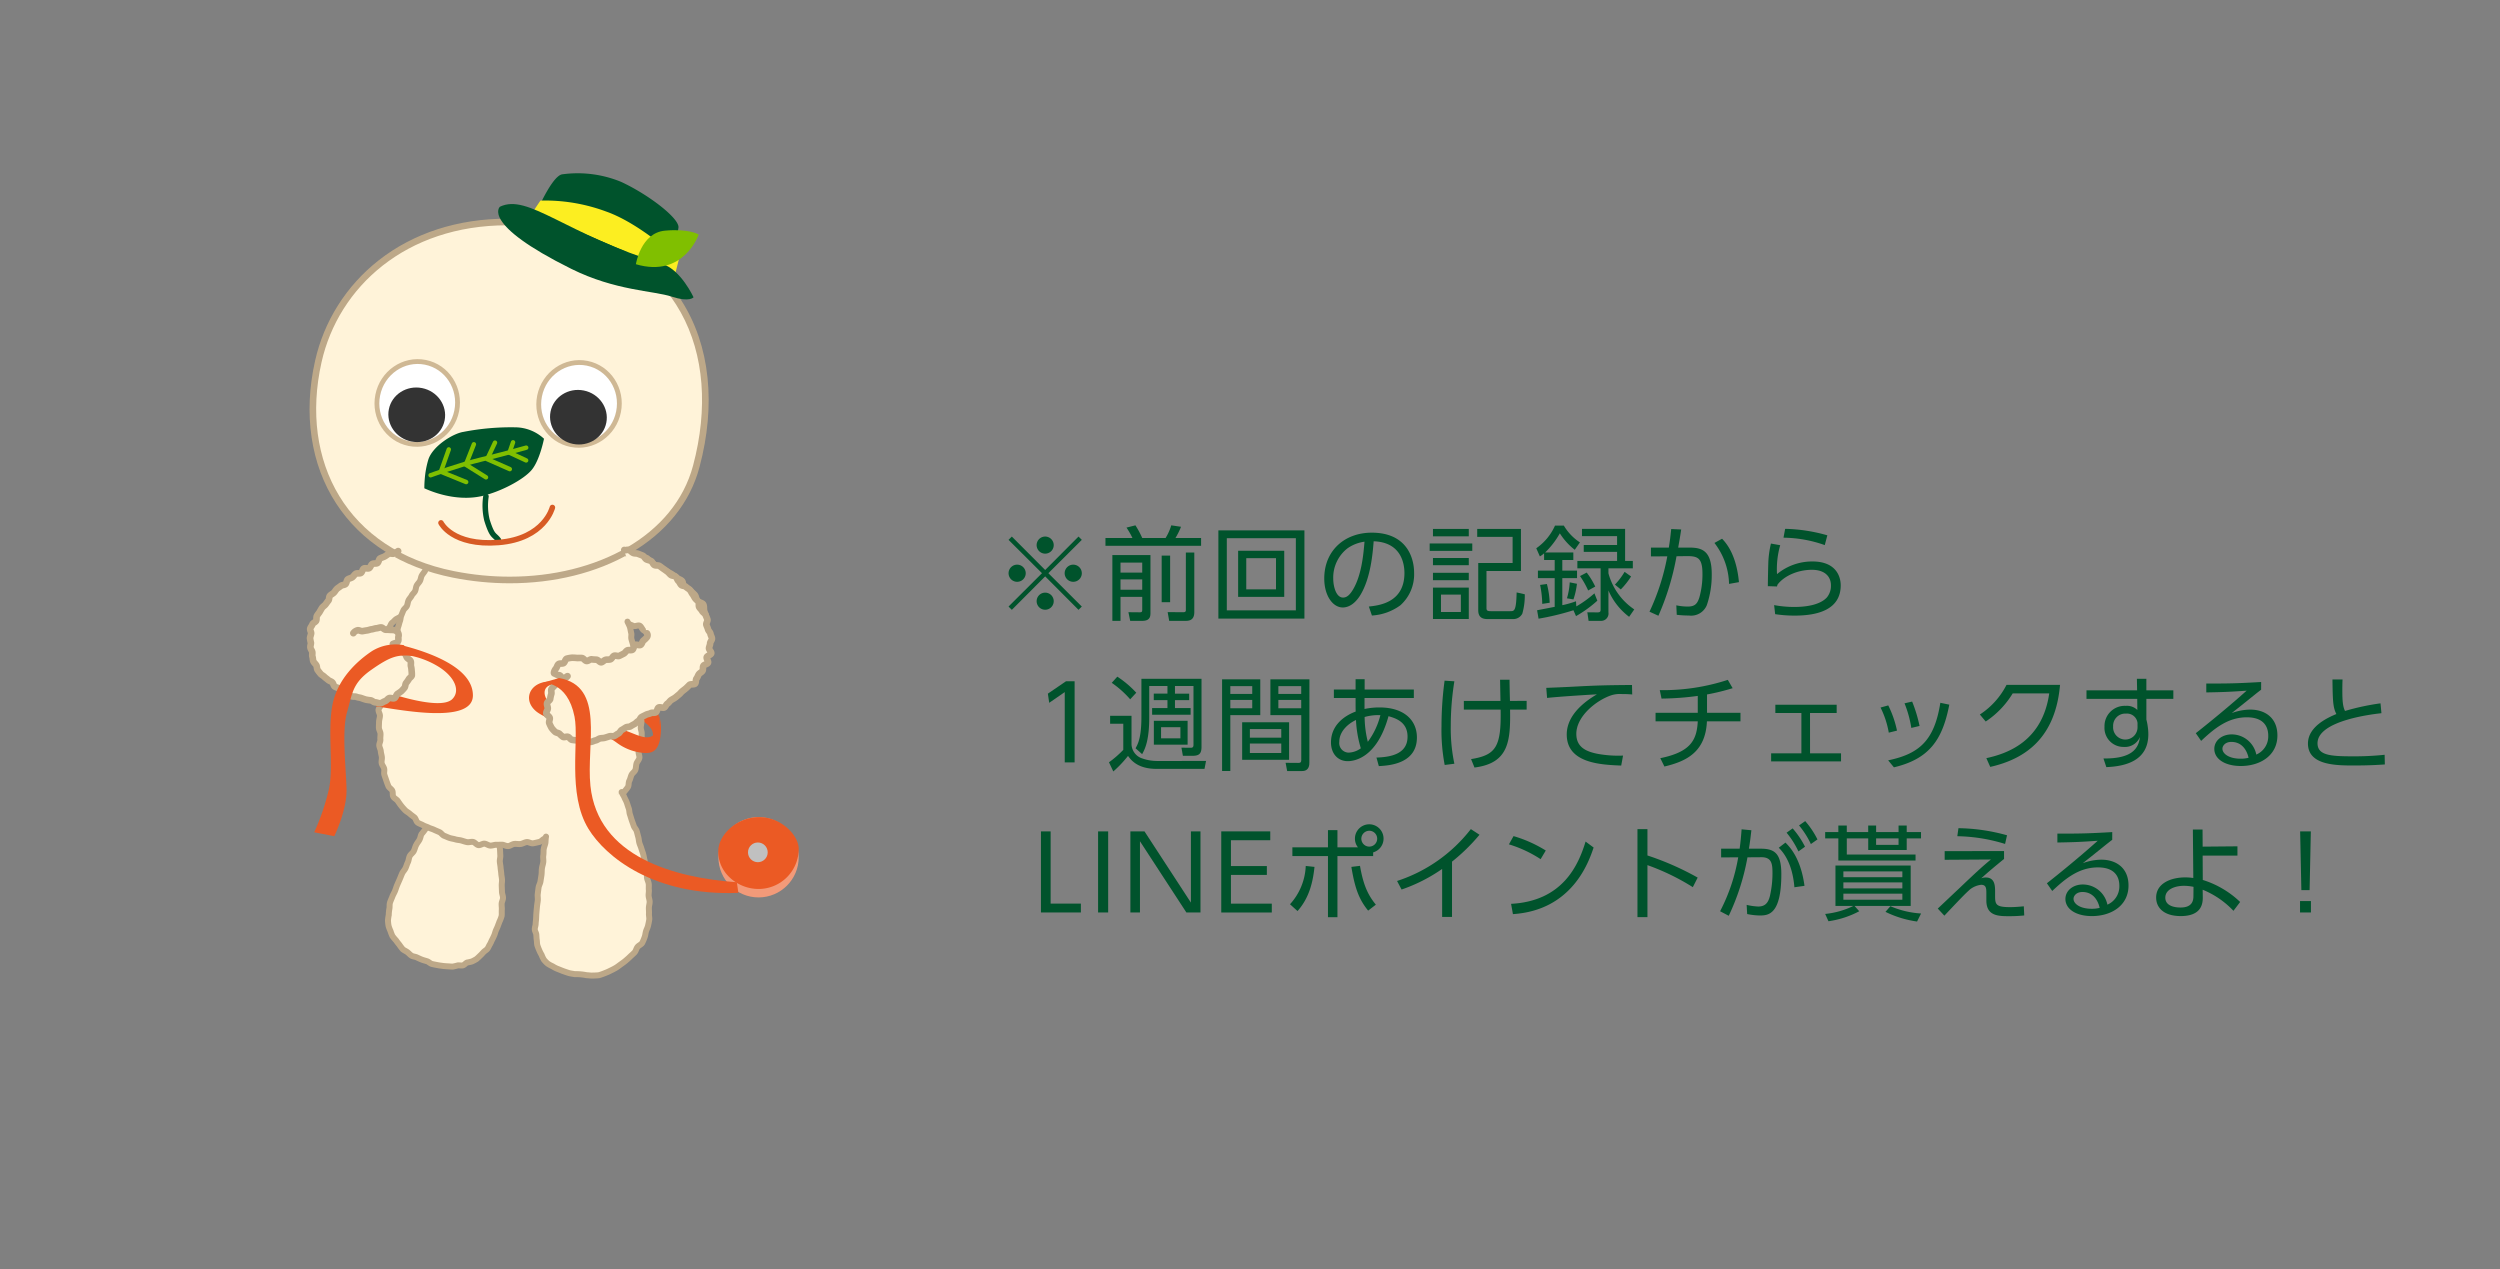 <svg xmlns="http://www.w3.org/2000/svg" width="583" height="296" viewBox="0 0 583 296">
  <rect x="0" y="0" width="583" height="296" fill="#808080" stroke="none"/>
  <g id="Group_1950" data-name="Group 1950" transform="translate(-82.827 -540.792)">
    <rect id="Rectangle_449" data-name="Rectangle 449" width="296" height="583" rx="10" transform="translate(665.827 540.792) rotate(90)" fill="none"/>
    <g id="Group_1949" data-name="Group 1949">
      <g id="Group_1948" data-name="Group 1948">
        <g id="Group_1584" data-name="Group 1584" transform="translate(-3478 -1.205)">
          <path id="Path_6934" data-name="Path 6934" d="M3796.786,684.212l-.768-.768,7.8-7.777-7.8-7.777.768-.768,7.777,7.8,7.776-7.8.768.768-7.8,7.777,7.8,7.777-.768.768-7.776-7.8Zm3.24-8.545a2,2,0,1,1-1.992-1.992A2,2,0,0,1,3800.026,675.667Zm6.529-6.528a1.993,1.993,0,1,1-1.992-2.017A2,2,0,0,1,3806.555,669.139Zm0,13.057a1.992,1.992,0,1,1-1.992-1.993A1.988,1.988,0,0,1,3806.555,682.2Zm6.552-6.529a2,2,0,1,1-2.016-1.992A2.008,2.008,0,0,1,3813.107,675.667Z" fill="#00532c"/>
          <path id="Path_6935" data-name="Path 6935" d="M3824.914,667.458a17.429,17.429,0,0,0-1.392-2.424l2.088-.528a21.127,21.127,0,0,1,1.584,2.952h5.449a12.076,12.076,0,0,0,1.32-2.952l2.28.336a17.671,17.671,0,0,1-1.3,2.616h5.977v1.824h-22.3v-1.824Zm4.2,3.985v13.465c0,.7-.024,1.872-1.872,1.872h-2.856l-.408-2.016,2.544.024c.5,0,.672-.048.672-.576v-3.024h-5.064v5.592h-1.9V671.443Zm-1.92,1.752h-5.064v2.328h5.064Zm0,3.912h-5.064v2.424h5.064Zm4.536,5.329V671.563h1.969v10.873Zm7.609-11.593v13.9c0,1.92-1.224,2.04-2.064,2.04h-3.792l-.36-2.04,3.624.024c.624,0,.624-.288.624-.576V670.843Z" fill="#00532c"/>
          <path id="Path_6936" data-name="Path 6936" d="M3865.02,665.682v20.57h-20.066v-20.57Zm-18.1,1.824v16.826h16.1V667.506Zm13.393,2.929v10.753h-10.753V670.435Zm-8.857,1.728v7.272h6.937v-7.272Z" fill="#00532c"/>
          <path id="Path_6937" data-name="Path 6937" d="M3880.043,683.444c2.472-.264,8.3-.96,8.3-7.825,0-1.9-.577-7.177-7.177-7.393-.216,2.785-.7,8.689-3.169,12.649-1.416,2.233-2.952,2.785-4.032,2.785-2.352,0-4.321-2.785-4.321-6.745,0-6.528,4.753-10.7,11.09-10.7,7.777,0,9.865,5.377,9.865,9.433a9.675,9.675,0,0,1-3.217,7.513,12.469,12.469,0,0,1-6.624,2.376Zm-4.969-13.585a8.65,8.65,0,0,0-3.336,7.1c0,1.632.6,4.393,2.3,4.393,1.008,0,1.729-.889,2.353-1.945,2.015-3.456,2.4-8.328,2.64-11.089A9.042,9.042,0,0,0,3875.074,669.859Z" fill="#00532c"/>
          <path id="Path_6938" data-name="Path 6938" d="M3904.163,668.73v1.729h-9.937V668.73Zm-.816-3.384v1.728h-8.353v-1.728Zm0,6.769v1.68h-8.353v-1.68Zm0,3.456V677.3h-8.353v-1.728Zm0,3.456v7.321h-8.353v-7.321Zm-1.849,1.633h-4.632v4.056h4.632Zm14.018-5.5h-8.041v8.545c0,.576.072.816.984.816h4.584c.889,0,1.368,0,1.464-4.369l1.9.433a15.544,15.544,0,0,1-.575,4.512,2.379,2.379,0,0,1-2.184,1.272H3908c-.937,0-2.448,0-2.448-2.064V673.291h8.016v-6.1h-8.257v-1.848h10.2Z" fill="#00532c"/>
          <path id="Path_6939" data-name="Path 6939" d="M3933.323,682.076a27.884,27.884,0,0,1-4.969,3.6l-.6-1.368a60.675,60.675,0,0,1-8.136,1.968l-.337-1.968c.145-.024,3.7-.72,4.1-.792v-6.7h-3.912v-1.752h3.912v-2.472h-2.472v-1.56a5.617,5.617,0,0,1-.984.72l-.84-1.9a12.7,12.7,0,0,0,4.368-5.281h2.064a11.9,11.9,0,0,0,3.745,3.912l-1.2,1.729a14.961,14.961,0,0,1-3.48-3.841,19.467,19.467,0,0,1-3.432,4.465h6.576v1.752h-2.568v2.472h3.433v1.752h-3.433v6.313a22.382,22.382,0,0,0,3.192-.912l.072,1.2a25.44,25.44,0,0,0,4.224-3.049Zm-12.842.744a23.825,23.825,0,0,0-.5-4.417l1.584-.216a20.063,20.063,0,0,1,.648,4.369Zm5.761-1.3a16.792,16.792,0,0,0,.648-3.721l1.68.336a17.552,17.552,0,0,1-.816,3.649Zm13.562-8.713h1.8v1.728h-5.689v1.152a14.786,14.786,0,0,0,6.024,8.425l-1.2,1.728a15.326,15.326,0,0,1-4.824-6.145v5.089a1.722,1.722,0,0,1-1.848,1.992h-2.784l-.288-1.992,2.352.024c.624,0,.744-.192.744-.672v-9.6h-5.424v-1.728h9.264V670.7h-7.777V669.09h7.777v-2.064h-8.184v-1.7H3939.8Zm-8.617,6.888a20.717,20.717,0,0,0-1.9-3.36l1.56-.816a18.148,18.148,0,0,1,1.992,3.264Zm6.24-1.368a15.981,15.981,0,0,0,2.257-2.976l1.511,1.08a18.413,18.413,0,0,1-2.4,3.024Z" fill="#00532c"/>
          <path id="Path_6940" data-name="Path 6940" d="M3945.49,684.644a52.736,52.736,0,0,0,4.152-12.913l-3.816.024v-2.064H3950c.24-1.513.36-2.449.552-4.321l2.328.1c-.288,1.9-.384,2.448-.7,4.225h2.591c2.857,0,5.233.624,5.233,6.192a21.663,21.663,0,0,1-1.152,7.249,3.959,3.959,0,0,1-4.176,2.4,23.21,23.21,0,0,1-2.833-.168l-.1-2.208a13.22,13.22,0,0,0,2.616.288c1.609,0,2.256-.528,2.761-2.137a19.714,19.714,0,0,0,.72-5.52c0-4.008-1.321-4.152-4.225-4.1l-1.824.024a60.586,60.586,0,0,1-4.224,13.873Zm18.553-6.481a16.2,16.2,0,0,0-3.408-9.553l1.776-.984c2.76,2.809,3.649,7.009,3.937,10.129Z" fill="#00532c"/>
          <path id="Path_6941" data-name="Path 6941" d="M3975.97,669.139a20.331,20.331,0,0,0-.744,6.744,12.845,12.845,0,0,1,8.256-2.952c5.569,0,6.6,3.576,6.6,5.568,0,5.761-5.544,7.057-10.681,7.057a29.45,29.45,0,0,1-4.608-.336l-.24-2.112a25.727,25.727,0,0,0,4.68.432c3.313,0,6.193-.648,7.633-2.233a4.246,4.246,0,0,0,.936-2.832c0-1.872-1.272-3.6-4.44-3.6-3.217,0-6.433,1.368-8.017,3.456-.072.24-.1.312-.12.432l-2.136-.072c0-.816.072-4.416.1-5.136a22.467,22.467,0,0,1,.624-4.8Zm10.393-.024a29.581,29.581,0,0,0-9.625-1.729l.384-2.064a38.486,38.486,0,0,1,9.841,1.512Z" fill="#00532c"/>
          <path id="Path_6942" data-name="Path 6942" d="M3809.41,700.874h2.016v18.914h-2.3V703.394l-3.624,2.5-.312-2.136Z" fill="#00532c"/>
          <path id="Path_6943" data-name="Path 6943" d="M3842.075,719.452l-.36,1.848h-11.161c-4.441,0-5.977-2.064-6.673-3.024a27.282,27.282,0,0,1-3.432,3.624l-1.008-2.136a24.326,24.326,0,0,0,3.336-2.9v-6.1h-3.072v-1.848h4.992v6.7a3.616,3.616,0,0,0,2.16,3.121,10.506,10.506,0,0,0,3.745.72Zm-17.689-14.377a22.827,22.827,0,0,0-4.3-3.841l1.3-1.44a23.331,23.331,0,0,1,4.417,3.744Zm16.633,11.113c0,1.656-.648,2.064-2.161,2.064h-2.183l-.337-1.9,2.137.024c.5,0,.671-.168.671-.7v-13.7h-4.32v1.777h3.313v1.512h-3.313v1.848h3.649v1.56H3829.5v-1.56h3.576v-1.848h-3.192v-1.512h3.192v-1.777h-4.248v7.345c0,5.472-1.032,7.417-1.656,8.545l-1.536-1.368c.672-1.177,1.368-2.785,1.368-7.369V700.3h14.017Zm-3.241-.528h-7.872v-5.569h7.872Zm-1.679-4.081h-4.513v2.592h4.513Z" fill="#00532c"/>
          <path id="Path_6944" data-name="Path 6944" d="M3854.722,700.418v8.353h-6.985V721.8h-1.92V700.418ZM3852.85,702h-5.113v1.824h5.113Zm0,3.217h-5.113v1.944h5.113Zm8.592,13.969H3850.5v-8.761h10.944Zm-1.824-7.177h-7.32v2.016h7.32Zm0,3.385h-7.32V717.6h7.32Zm6.553,4.416c0,.48,0,1.992-1.68,1.992h-3.5l-.359-1.92,2.952.024c.432,0,.7-.072.7-.672V708.771h-7.2v-8.353h9.1Zm-1.9-17.81h-5.329v1.824h5.329Zm0,3.217h-5.329v1.944h5.329Z" fill="#00532c"/>
          <path id="Path_6945" data-name="Path 6945" d="M3879.034,707.331a16.63,16.63,0,0,1,3.48-.36c5.833,0,8.737,3.048,8.737,7.008,0,6.193-6.625,6.553-8.881,6.673l-.552-1.992c3.5-.1,7.249-.912,7.249-4.873,0-3.5-2.88-4.32-4.441-4.776-2.736,9.961-8.208,10.489-9.5,10.489-2.377,0-3.913-1.824-3.913-4.369,0-3.84,2.856-6.12,5.761-7.2-.024-.72-.024-1.3-.024-3.168h-5.065v-1.969h5.065v-2.4h2.112v2.4h11.473v1.969h-11.5Zm-1.992,2.568c-1.608.744-3.889,2.5-3.889,5.088a2.231,2.231,0,0,0,2.137,2.521,5.043,5.043,0,0,0,2.88-1.008A27.093,27.093,0,0,1,3877.042,709.9Zm5.688-1.128a11.492,11.492,0,0,0-3.672.432,24.349,24.349,0,0,0,.744,5.784A17.294,17.294,0,0,0,3882.73,708.771Z" fill="#00532c"/>
          <path id="Path_6946" data-name="Path 6946" d="M3899.985,700.874a65.5,65.5,0,0,0-.839,10.417,40.068,40.068,0,0,0,.839,8.809l-2.256.288a43.333,43.333,0,0,1-.744-8.977,79.764,79.764,0,0,1,.72-10.681Zm2.209,6.6v-2.016h8.544c-.024-1.08-.071-3.7-.095-4.945h2.208c0,.792.072,4.225.1,4.945l3.888-.024v2.04h-3.864c.12,7.344-.288,12.505-8.3,13.513l-.792-1.968c5.809-.936,7.057-2.88,6.889-11.545Z" fill="#00532c"/>
          <path id="Path_6947" data-name="Path 6947" d="M3941.459,703.946c-.816-.071-1.512-.1-2.448-.1a6.649,6.649,0,0,0-2.425.289c-3.456,1.152-8.16,4.872-8.16,9,0,3.121,2.3,4.105,4.848,4.633a26.785,26.785,0,0,0,6.049.432l-.432,2.328c-4.729-.192-12.7-.528-12.7-7.249,0-4.56,4.2-7.7,7.033-9.361-.7.024-9,.529-11.617.841l-.192-2.353c1.44-.048,5.281-.216,6.505-.288,5.376-.288,7.584-.336,13.489-.384Z" fill="#00532c"/>
          <path id="Path_6948" data-name="Path 6948" d="M3958.906,708.219h7.8v1.992h-7.825c-.312,7.177-4.824,9.337-9.913,10.537l-.96-1.944c7.057-1.44,8.521-4.2,8.737-8.593h-9.841v-1.992h9.841v-3.937a65.878,65.878,0,0,1-8.449.625l-.408-1.969a48.637,48.637,0,0,0,15.866-2.4l1.128,1.944a53.067,53.067,0,0,1-5.977,1.464Z" fill="#00532c"/>
          <path id="Path_6949" data-name="Path 6949" d="M3982.93,717.676h7.225v1.872h-16.3v-1.872h7.057v-9.409h-6.072v-1.92h14.3v1.92h-6.216Z" fill="#00532c"/>
          <path id="Path_6950" data-name="Path 6950" d="M4001.29,712.851a21.014,21.014,0,0,0-1.921-5.856l1.8-.5a24.64,24.64,0,0,1,2.04,5.88Zm-.144,6.457c7.44-1.536,10.8-4.8,12.168-13.417l2.089.432c-1.584,8.208-4.656,12.649-12.913,14.617Zm5.4-7.561a26.035,26.035,0,0,0-1.584-5.736l1.776-.408a32.736,32.736,0,0,1,1.728,5.688Z" fill="#00532c"/>
          <path id="Path_6951" data-name="Path 6951" d="M4024.042,718.8c4.824-1.056,13.057-3.841,14.665-15.1h-8.521a20.8,20.8,0,0,1-6.289,6.553l-1.368-1.632a17.979,17.979,0,0,0,6.217-6.913h12.481c-1.056,12.169-7.849,17.234-16.274,19.13Z" fill="#00532c"/>
          <path id="Path_6952" data-name="Path 6952" d="M4067.651,702.986v1.993h-6.289V709.8a12.2,12.2,0,0,1,.312,1.584,11.645,11.645,0,0,1,.144,1.848c0,6.337-5.616,7.489-9.793,7.657l-.671-2.016c6.408.072,8.184-2.136,8.5-4.993a3.784,3.784,0,0,1-3.793,2.3,4.429,4.429,0,0,1-4.464-4.705,4.713,4.713,0,0,1,4.968-4.872,3.459,3.459,0,0,1,2.688.96l-.024-2.592h-11.833v-1.993H4059.2l-.048-2.688h2.208v2.688Zm-8.353,7.609a2.476,2.476,0,0,0-2.688-2.184,2.834,2.834,0,0,0-3,2.976,2.849,2.849,0,1,0,5.689.264Z" fill="#00532c"/>
          <path id="Path_6953" data-name="Path 6953" d="M4088.123,702.842c-.528.384-1.272.984-1.873,1.465-3.072,2.472-3.408,2.736-4.992,3.984a12.784,12.784,0,0,1,4.3-.816c3.529,0,6.361,1.944,6.361,6.024,0,4.7-4.033,7.129-8.521,7.129-3.816,0-6.193-1.7-6.193-3.984,0-1.993,1.824-3.385,4.057-3.385a5.864,5.864,0,0,1,5.736,4.705,4.624,4.624,0,0,0,2.784-4.417c0-1.272-.383-4.272-4.992-4.272-4.248,0-7.369,2.376-10.657,5.5l-1.248-1.8c1.848-1.44,7.345-5.856,11.857-9.913-4.08.288-5.5.336-9.409.408V701.4c5.089,0,7.057-.024,12.794-.36Zm-6.937,12.169c-1.464,0-2.088.937-2.088,1.585,0,1.176,1.536,2.328,4.224,2.328a7,7,0,0,0,1.872-.216C4084.666,716.428,4083.274,715.011,4081.186,715.011Z" fill="#00532c"/>
          <path id="Path_6954" data-name="Path 6954" d="M4116.179,708.315c-1.944.216-14.906,1.68-14.906,7.008,0,2.785,2.929,3.049,8.089,3.049a66.86,66.86,0,0,0,7.561-.36l.048,2.256c-1.56.1-3.672.24-7.129.24-4.152,0-10.8,0-10.8-5.112,0-4.1,4.944-6.169,6.624-6.889-.792-1.56-.84-2.952-.912-8.065h2.352c-.024.648-.048,1.32-.048,2.5,0,2.545.12,3.817.624,4.849a55.941,55.941,0,0,1,8.281-1.776Z" fill="#00532c"/>
          <path id="Path_6955" data-name="Path 6955" d="M3805.833,735.874v16.85h7.057v2.064h-9.313V735.874Z" fill="#00532c"/>
          <path id="Path_6956" data-name="Path 6956" d="M3819.25,735.874v18.914H3816.9V735.874Z" fill="#00532c"/>
          <path id="Path_6957" data-name="Path 6957" d="M3827.722,735.874l10.825,16.61v-16.61h2.232v18.914h-3.288l-10.825-16.61v16.61h-2.232V735.874Z" fill="#00532c"/>
          <path id="Path_6958" data-name="Path 6958" d="M3856.258,743.963v2.064h-8.377v6.7h9.529v2.064h-11.785V735.874h11.425v2.064h-9.169v6.025Z" fill="#00532c"/>
          <path id="Path_6959" data-name="Path 6959" d="M3861.657,752.868a14.134,14.134,0,0,0,3.672-8.929l2.04.216c-.336,3.168-1.08,7.08-3.96,10.3Zm15.841-13.274a3.229,3.229,0,0,1-.7-2.04,3.337,3.337,0,1,1,4.249,3.217v.864h-8.329v14.257h-2.208V741.635h-8.3v-2.041h8.3v-4.008h2.208v4.008Zm.481,4.321c.719,4.176,1.728,6.673,3.7,9.049l-1.8,1.392c-2.161-2.64-3.1-5.281-3.913-10.2Zm.312-6.337a1.848,1.848,0,1,0,1.848-1.848A1.865,1.865,0,0,0,3878.291,737.578Z" fill="#00532c"/>
          <path id="Path_6960" data-name="Path 6960" d="M3899.434,755.82h-2.3V744.635a38.237,38.237,0,0,1-9.457,4.8l-1.056-1.992a35.784,35.784,0,0,0,17.209-12.1l2.017,1.32a44.015,44.015,0,0,1-6.409,6.265Z" fill="#00532c"/>
          <path id="Path_6961" data-name="Path 6961" d="M3920.1,742.355a28.683,28.683,0,0,0-7.393-3.457l1.08-1.92a30.123,30.123,0,0,1,7.513,3.361Zm-6.889,10.417c12.145-.648,15.722-9.145,17.377-14.522l1.873,1.393c-1.152,3.408-4.993,14.617-18.818,15.529Z" fill="#00532c"/>
          <path id="Path_6962" data-name="Path 6962" d="M3955.595,748.883a53.278,53.278,0,0,0-10.585-5.136v12.121h-2.328V735.346h2.328v6.145a65.735,65.735,0,0,1,11.713,5.16Z" fill="#00532c"/>
          <path id="Path_6963" data-name="Path 6963" d="M3961.953,754.5a42.484,42.484,0,0,0,4.224-12.577l-3.984.024v-2.04h4.321c.215-1.609.311-2.593.456-4.513l2.28.216c-.216,1.848-.312,2.712-.576,4.3h2.736c3.216,0,4.824,1.056,4.824,5.928,0,9.433-3.024,9.649-5.016,9.649a15.412,15.412,0,0,1-2.952-.336l-.12-2.136a14.091,14.091,0,0,0,2.688.384c1.464,0,2.3-.672,2.736-2.448a23.665,23.665,0,0,0,.6-5.329c0-2.112-.144-3.744-2.616-3.72l-3.217.024a53.712,53.712,0,0,1-4.368,13.633Zm17.329-5.593c-.24-2.856-1.032-6.648-3.648-9.216l1.56-1.2c.985.984,3.577,3.625,4.441,10.081Zm-.407-13.729a20.48,20.48,0,0,1,2.88,4.273l-1.536,1.1a19.78,19.78,0,0,0-2.761-4.369Zm2.928-1.7a20.315,20.315,0,0,1,2.856,4.272l-1.536,1.08a19.878,19.878,0,0,0-2.761-4.344Z" fill="#00532c"/>
          <path id="Path_6964" data-name="Path 6964" d="M4007.531,742.667h-18v-5.161h-3.072v-1.464h3.072v-1.536h1.968v1.536h4.993v-1.536h1.848v1.536h5.232v-1.536h1.9v1.536h3.336v1.464h-3.336v2.713h-8.977v-2.713H3991.5v3.769h16.034ZM3994.4,754.5a21.574,21.574,0,0,1-7.176,2.328l-.768-1.7a19.622,19.622,0,0,0,6.6-1.872h-4.2v-9.409H4006.4v9.409h-13.1Zm10.057-9.289h-13.753v1.344h13.753Zm0,2.568h-13.753v1.392h13.753Zm0,2.617h-13.753v1.416h13.753Zm-.888-12.89h-5.232v1.512h5.232Zm-1.9,15.818a21.3,21.3,0,0,0,7.153,1.7l-.936,1.872a24.217,24.217,0,0,1-7.369-2.256Z" fill="#00532c"/>
          <path id="Path_6965" data-name="Path 6965" d="M4028.17,740.459v1.848c-1.7,1.368-3.672,3.024-5.328,4.512a2.992,2.992,0,0,1,1.056-.192c2.184,0,2.184,2.04,2.184,3.384v.984c0,1.993.288,2.545,3.528,2.545,1.176,0,2.4-.12,3.168-.192l.1,2.136c-.889.072-1.776.168-3.433.168-2.52,0-5.4,0-5.4-3.648v-1.585c0-1.176,0-2.088-1.224-2.088a5.212,5.212,0,0,0-2.616,1.1c-1.177,1.056-2.184,2.113-5.953,6.1l-1.536-1.656c.168-.144,3.936-3.721,4.608-4.345,5.065-4.824,6.049-5.664,7.777-7.1l-10.777.072v-2.016Zm.24-1.657a39.619,39.619,0,0,0-11.137-1.8l.264-1.872a43.854,43.854,0,0,1,11.329,1.656Z" fill="#00532c"/>
          <path id="Path_6966" data-name="Path 6966" d="M4053.4,737.842c-.529.384-1.273.984-1.873,1.465-3.072,2.472-3.408,2.736-4.993,3.984a12.8,12.8,0,0,1,4.3-.816c3.528,0,6.361,1.944,6.361,6.024,0,4.7-4.033,7.129-8.521,7.129-3.816,0-6.193-1.7-6.193-3.984,0-1.993,1.824-3.385,4.056-3.385a5.864,5.864,0,0,1,5.737,4.705,4.626,4.626,0,0,0,2.784-4.417c0-1.272-.384-4.272-4.992-4.272-4.248,0-7.369,2.376-10.657,5.5l-1.248-1.8c1.848-1.44,7.345-5.856,11.857-9.913-4.08.288-5.5.336-9.409.408V736.4c5.088,0,7.057-.024,12.794-.36Zm-6.937,12.169c-1.465,0-2.089.937-2.089,1.585,0,1.176,1.536,2.328,4.225,2.328a7,7,0,0,0,1.872-.216C4049.938,751.428,4048.546,750.011,4046.458,750.011Z" fill="#00532c"/>
          <path id="Path_6967" data-name="Path 6967" d="M4074.514,747.2a22.1,22.1,0,0,1,8.713,5.137l-1.56,2.064a20.407,20.407,0,0,0-7.177-4.921l.024,1.657c.024,1.416-.144,4.488-5.136,4.488-3.961,0-5.737-1.968-5.737-4.321,0-3.288,3.384-4.7,6.817-4.7a13.145,13.145,0,0,1,1.848.144l-.1-11.3h2.256l.024,3.985,8.113-.073v2.161h-8.113Zm-2.16,1.608a10.98,10.98,0,0,0-2.232-.24c-2.064,0-4.345.816-4.345,2.761,0,2.3,3.048,2.3,3.577,2.3,2.736,0,2.976-1.656,2.976-2.641Z" fill="#00532c"/>
          <path id="Path_6968" data-name="Path 6968" d="M4097.194,752.124h2.544v2.664h-2.544Zm2.52-16.25-.288,13.7h-1.92l-.288-13.7Z" fill="#00532c"/>
        </g>
        <g id="Group_1601" data-name="Group 1601" transform="translate(-3478 -1.205)">
          <g id="Group_1591" data-name="Group 1591">
            <path id="Path_6992" data-name="Path 6992" d="M3660.043,735.321a12.98,12.98,0,0,1-.908,1.17c-.239.432-.216.816-.511,1.382-.167.32-.489.67-.782,1.243-.211.412-.3.912-.528,1.365-.213.423-.719.719-.941,1.171-.212.43-.217.974-.433,1.422s-.337.912-.539,1.362-.6.8-.8,1.252-.368.908-.563,1.354-.4.9-.589,1.346-.328.934-.506,1.377c-.187.466-.464.887-.624,1.331-.172.48-.4.925-.541,1.368-.155.5-.049,1.039-.152,1.478a9.081,9.081,0,0,0-.142,1.43,9.18,9.18,0,0,0-.179,1.268,8.4,8.4,0,0,0,.137,1.275,7.986,7.986,0,0,0,.448,1.2,8.476,8.476,0,0,0,.464,1.193,10.675,10.675,0,0,0,.825.984,12.132,12.132,0,0,0,.772,1.011,12.6,12.6,0,0,0,.778,1.035c.312.28.74.433,1.091.692s.613.609.988.833c.359.214.837.215,1.23.4s.755.362,1.163.519c.391.15.8.247,1.218.381.4.128.727.521,1.148.632.406.107.835.176,1.264.262.412.081.842.137,1.276.194.4.051.787.075,1.161.093.4.02.792.073,1.166.058a11.363,11.363,0,0,0,1.14-.27c.393-.054.816.079,1.18-.011.384-.1.653-.522,1-.656a10.358,10.358,0,0,0,1.142-.261,10,10,0,0,0,1.03-.549,10.593,10.593,0,0,0,.858-.792c.291-.256.542-.554.806-.834s.653-.467.891-.77.363-.7.574-1.023.327-.7.512-1.041.339-.693.5-1.04.229-.742.373-1.1.334-.7.462-1.056c.135-.373.283-.727.4-1.082a7.111,7.111,0,0,0,.505-1.323c.067-.424,0-.91.039-1.416.035-.444-.053-.918-.037-1.414.013-.45.322-.917.317-1.4,0-.458-.225-.927-.24-1.41-.013-.462-.038-.933-.054-1.413-.017-.463.088-.939.063-1.414s-.144-.928-.174-1.4-.126-.938-.159-1.41-.146-.938-.177-1.406.15-.957.116-1.42-.035-.949-.076-1.409c-.044-.48-.1-.949-.145-1.408-.044-.483-.267-.935-.31-1.387-.047-.489-.1-.954-.152-1.4-.054-.5-.1-.97-.154-1.4-.06-.527-.1-1-.154-1.4-.081-.669-.15-1.15-.184-1.4" fill="#fff3d9"/>
            <path id="Path_6993" data-name="Path 6993" d="M3660.043,735.321a12.98,12.98,0,0,1-.908,1.17c-.239.432-.216.816-.511,1.382-.167.32-.489.67-.782,1.243-.211.412-.3.912-.528,1.365-.213.423-.719.719-.941,1.171-.212.43-.217.974-.433,1.422s-.337.912-.539,1.362-.6.8-.8,1.252-.368.908-.563,1.354-.4.9-.589,1.346-.328.934-.506,1.377c-.187.466-.464.887-.624,1.331-.172.48-.4.925-.541,1.368-.155.5-.049,1.039-.152,1.478a9.081,9.081,0,0,0-.142,1.43,9.18,9.18,0,0,0-.179,1.268,8.4,8.4,0,0,0,.137,1.275,7.986,7.986,0,0,0,.448,1.2,8.476,8.476,0,0,0,.464,1.193,10.675,10.675,0,0,0,.825.984,12.132,12.132,0,0,0,.772,1.011,12.6,12.6,0,0,0,.778,1.035c.312.28.74.433,1.091.692s.613.609.988.833c.359.214.837.215,1.23.4s.755.362,1.163.519c.391.15.8.247,1.218.381.4.128.727.521,1.148.632.406.107.835.176,1.264.262.412.081.842.137,1.276.194.4.051.787.075,1.161.093.4.02.792.073,1.166.058a11.363,11.363,0,0,0,1.14-.27c.393-.054.816.079,1.18-.011.384-.1.653-.522,1-.656a10.358,10.358,0,0,0,1.142-.261,10,10,0,0,0,1.03-.549,10.593,10.593,0,0,0,.858-.792c.291-.256.542-.554.806-.834s.653-.467.891-.77.363-.7.574-1.023.327-.7.512-1.041.339-.693.5-1.04.229-.742.373-1.1.334-.7.462-1.056c.135-.373.283-.727.4-1.082a7.111,7.111,0,0,0,.505-1.323c.067-.424,0-.91.039-1.416.035-.444-.053-.918-.037-1.414.013-.45.322-.917.317-1.4,0-.458-.225-.927-.24-1.41-.013-.462-.038-.933-.054-1.413-.017-.463.088-.939.063-1.414s-.144-.928-.174-1.4-.126-.938-.159-1.41-.146-.938-.177-1.406.15-.957.116-1.42-.035-.949-.076-1.409c-.044-.48-.1-.949-.145-1.408-.044-.483-.267-.935-.31-1.387-.047-.489-.1-.954-.152-1.4-.054-.5-.1-.97-.154-1.4-.06-.527-.1-1-.154-1.4-.081-.669-.15-1.15-.184-1.4" fill="none" stroke="#bda888" stroke-linecap="round" stroke-linejoin="round" stroke-width="1.393"/>
          </g>
          <path id="Path_6994" data-name="Path 6994" d="M3713.131,713.815c0-1.37-.228-2.055-2.284-3.654s-3.2-1.6-2.855-2.17,1.37-2.855,1.37-2.855,5.368.685,5.254,5.481S3713.131,713.815,3713.131,713.815Z" fill="#eb5a24" fill-rule="evenodd"/>
          <g id="Group_1592" data-name="Group 1592">
            <path id="Path_6995" data-name="Path 6995" d="M3657.791,666.964a4.42,4.42,0,0,0-1.286.666,10.016,10.016,0,0,0-1.043.952c-.252.241-.244.956-.736,1.311-.35.253-.8.41-1.193.689-.36.257-.951.225-1.338.5-.362.263-.463.905-.842,1.187-.36.268-1.03.149-1.4.44s-.679.615-1.042.907-.5.847-.867,1.131-.71.579-1.076.859-.932.3-1.3.579-.428.939-.785,1.228-.8.492-1.157.773-.773.507-1.13.79-.742.542-1.085.838-.551.762-.88,1.072-.721.581-1.039.9c-.337.333-.764.555-1.08.865-.343.336-.874.458-1.182.77-.344.349-.668.688-.951,1.009-.335.377-.335.952-.562,1.292-.3.455-.757.772-.86,1.214-.117.506.384.927.49,1.4s-.369,1.2-.082,1.625c.267.393,1.055.347,1.455.668a5.986,5.986,0,0,0,1.189.761c.425.2.693.9,1.187,1.036.463.132,1.095-.468,1.6-.39a9.207,9.207,0,0,0,1.419.181,8.283,8.283,0,0,0,1.448.05c.48-.078,1.044.166,1.538.025.469-.135.758-.775,1.228-.978a10.229,10.229,0,0,0,1.266-.7,11.56,11.56,0,0,0,1.3-.69c.384-.3,1.167-.175,1.537-.534.35-.339.758-.7,1.09-1.092.267-.315.314-.845.719-1.129.343-.24.617-.7,1.061-.9a9.786,9.786,0,0,1,1.271-.591c.414-.122.911-.1,1.379-.195.428-.088.921.062,1.387-.012.436-.069.822-.613,1.287-.675.436-.059.9-.071,1.36-.126.441-.052.959.5,1.421.455.445-.041.852-.731,1.314-.759.445-.027.918.184,1.378.168s.914.353,1.375.344.9-.4,1.356-.407.9.535,1.354.55.933-.727,1.391-.708.893.043,1.35.048.9.167,1.353.164.909-.053,1.366-.053.915.09,1.371.105.9.05,1.359.061.9.527,1.35.54.931-.564,1.386-.542.91.051,1.364.077.879.587,1.333.614.941-.526,1.393-.5.885.438,1.337.477.944-.334,1.4-.293.873.478,1.324.509.912.074,1.364.111.879.422,1.327.46.941-.31,1.388-.277.9.263,1.35.292.938-.341,1.385-.312.908.166,1.352.2c.464.035.939-.3,1.385-.273.464.027.915.067,1.358.091.466.025.917.174,1.357.2.469.031.916.085,1.352.107.474.024.921.142,1.352.159.48.019.942-.189,1.364-.172a13.243,13.243,0,0,1,1.29.376c.436.061.8.457,1.207.554.428.1.789.326,1.187.46.415.14.786.3,1.175.471s1.093-.256,1.464-.053.535.817.887,1.05.725.47,1.062.728.641.578.962.852.533.695.84.981c.324.3.644.583.946.871.321.307.972.246,1.269.53.326.31.356.9.654,1.176.339.31.715.543,1.025.778a4.05,4.05,0,0,0,1.173.5c.415.152.915.609,1.333.473.352-.115.3-.981.657-1.339.259-.26.9-.245,1.168-.654.211-.319.124-.857.345-1.277.24-.456.879-.675,1.09-1.086.237-.463-.012-1.127.182-1.541.222-.474.356-.915.513-1.337.186-.5.645-.85.76-1.286.138-.52.585-.966.622-1.411.045-.529-.31-1.043-.4-1.493-.1-.481.02-1.113-.238-1.541-.237-.392-1.026-.435-1.364-.83-.3-.347-.275-1.018-.629-1.4-.309-.335-.7-.64-1.054-1.017-.316-.333-1.045-.313-1.4-.688-.317-.337-.16-1.148-.506-1.525-.3-.325-.864-.43-1.238-.741-.34-.284-.726-.538-1.122-.815-.366-.255-.817-.4-1.225-.658-.383-.237-.829-.377-1.242-.613-.394-.225-.762-.5-1.185-.72-.4-.209-.75-.549-1.18-.749s-.633-.828-1.06-1.025-1.119.23-1.551.044-.876-.268-1.316-.433-.9-.222-1.337-.375-.778-.587-1.223-.732-.783-.605-1.228-.745-.942-.111-1.39-.24-1.024.214-1.472.092-.67-1.108-1.119-1.226-.93-.13-1.378-.256-1.065.347-1.511.229-.789-.722-1.239-.818-.94-.12-1.393-.2-1,.286-1.452.213c-.47-.075-.852-.643-1.3-.711-.475-.073-.991.337-1.442.3-.479-.042-.906-.6-1.352-.628-.485-.024-.964.249-1.4.224s-.936-.081-1.457-.125c-.46-.039-.939-.2-1.448-.231-.469-.029-.967.433-1.472.428-.472-.005-.951-.194-1.45-.182-.478.013-.964.071-1.462.086-.481.014-.975-.088-1.47-.085s-.973-.52-1.465-.518-.973.169-1.464.173-.976.044-1.465.053-.973.164-1.461.163-.978-.052-1.464-.051-.982.022-1.466.034-.963.4-1.445.435-.968.23-1.447.268c-.5.04-1.015-.295-1.492-.28-.5.015-.992.051-1.467.048-.506,0-.992-.3-1.461-.3-.512-.006-1,.423-1.455.44a11.2,11.2,0,0,1-1.5-.08c-.659-.05-1-.505-1.467-.474A6.277,6.277,0,0,0,3657.791,666.964Z" fill="#fff3d9"/>
            <path id="Path_6996" data-name="Path 6996" d="M3657.791,666.964a4.42,4.42,0,0,0-1.286.666,10.016,10.016,0,0,0-1.043.952c-.252.241-.244.956-.736,1.311-.35.253-.8.41-1.193.689-.36.257-.951.225-1.338.5-.362.263-.463.905-.842,1.187-.36.268-1.03.149-1.4.44s-.679.615-1.042.907-.5.847-.867,1.131-.71.579-1.076.859-.932.3-1.3.579-.428.939-.785,1.228-.8.492-1.157.773-.773.507-1.13.79-.742.542-1.085.838-.551.762-.88,1.072-.721.581-1.039.9c-.337.333-.764.555-1.08.865-.343.336-.874.458-1.182.77-.344.349-.668.688-.951,1.009-.335.377-.335.952-.562,1.292-.3.455-.757.772-.86,1.214-.117.506.384.927.49,1.4s-.369,1.2-.082,1.625c.267.393,1.055.347,1.455.668a5.986,5.986,0,0,0,1.189.761c.425.2.693.9,1.187,1.036.463.132,1.095-.468,1.6-.39a9.207,9.207,0,0,0,1.419.181,8.283,8.283,0,0,0,1.448.05c.48-.078,1.044.166,1.538.025.469-.135.758-.775,1.228-.978a10.229,10.229,0,0,0,1.266-.7,11.56,11.56,0,0,0,1.3-.69c.384-.3,1.167-.175,1.537-.534.35-.339.758-.7,1.09-1.092.267-.315.314-.845.719-1.129.343-.24.617-.7,1.061-.9a9.786,9.786,0,0,1,1.271-.591c.414-.122.911-.1,1.379-.195.428-.088.921.062,1.387-.012.436-.069.822-.613,1.287-.675.436-.059.9-.071,1.36-.126.441-.052.959.5,1.421.455.445-.041.852-.731,1.314-.759.445-.027.918.184,1.378.168s.914.353,1.375.344.9-.4,1.356-.407.9.535,1.354.55.933-.727,1.391-.708.893.043,1.35.048.9.167,1.353.164.909-.053,1.366-.053.915.09,1.371.105.9.05,1.359.061.9.527,1.35.54.931-.564,1.386-.542.91.051,1.364.077.879.587,1.333.614.941-.526,1.393-.5.885.438,1.337.477.944-.334,1.4-.293.873.478,1.324.509.912.074,1.364.111.879.422,1.327.46.941-.31,1.388-.277.9.263,1.35.292.938-.341,1.385-.312.908.166,1.352.2c.464.035.939-.3,1.385-.273.464.027.915.067,1.358.091.466.025.917.174,1.357.2.469.031.916.085,1.352.107.474.024.921.142,1.352.159.48.019.942-.189,1.364-.172a13.243,13.243,0,0,1,1.29.376c.436.061.8.457,1.207.554.428.1.789.326,1.187.46.415.14.786.3,1.175.471s1.093-.256,1.464-.053.535.817.887,1.05.725.47,1.062.728.641.578.962.852.533.695.84.981c.324.3.644.583.946.871.321.307.972.246,1.269.53.326.31.356.9.654,1.176.339.31.715.543,1.025.778a4.05,4.05,0,0,0,1.173.5c.415.152.915.609,1.333.473.352-.115.3-.981.657-1.339.259-.26.9-.245,1.168-.654.211-.319.124-.857.345-1.277.24-.456.879-.675,1.09-1.086.237-.463-.012-1.127.182-1.541.222-.474.356-.915.513-1.337.186-.5.645-.85.76-1.286.138-.52.585-.966.622-1.411.045-.529-.31-1.043-.4-1.493-.1-.481.02-1.113-.238-1.541-.237-.392-1.026-.435-1.364-.83-.3-.347-.275-1.018-.629-1.4-.309-.335-.7-.64-1.054-1.017-.316-.333-1.045-.313-1.4-.688-.317-.337-.16-1.148-.506-1.525-.3-.325-.864-.43-1.238-.741-.34-.284-.726-.538-1.122-.815-.366-.255-.817-.4-1.225-.658-.383-.237-.829-.377-1.242-.613-.394-.225-.762-.5-1.185-.72-.4-.209-.75-.549-1.18-.749s-.633-.828-1.06-1.025-1.119.23-1.551.044-.876-.268-1.316-.433-.9-.222-1.337-.375-.778-.587-1.223-.732-.783-.605-1.228-.745-.942-.111-1.39-.24-1.024.214-1.472.092-.67-1.108-1.119-1.226-.93-.13-1.378-.256-1.065.347-1.511.229-.789-.722-1.239-.818-.94-.12-1.393-.2-1,.286-1.452.213c-.47-.075-.852-.643-1.3-.711-.475-.073-.991.337-1.442.3-.479-.042-.906-.6-1.352-.628-.485-.024-.964.249-1.4.224s-.936-.081-1.457-.125c-.46-.039-.939-.2-1.448-.231-.469-.029-.967.433-1.472.428-.472-.005-.951-.194-1.45-.182-.478.013-.964.071-1.462.086-.481.014-.975-.088-1.47-.085s-.973-.52-1.465-.518-.973.169-1.464.173-.976.044-1.465.053-.973.164-1.461.163-.978-.052-1.464-.051-.982.022-1.466.034-.963.4-1.445.435-.968.23-1.447.268c-.5.04-1.015-.295-1.492-.28-.5.015-.992.051-1.467.048-.506,0-.992-.3-1.461-.3-.512-.006-1,.423-1.455.44a11.2,11.2,0,0,1-1.5-.08c-.659-.05-1-.505-1.467-.474A6.277,6.277,0,0,0,3657.791,666.964Z" fill="none" stroke="#bda888" stroke-linecap="round" stroke-linejoin="round" stroke-width="1.393"/>
          </g>
          <g id="Group_1593" data-name="Group 1593">
            <path id="Path_6997" data-name="Path 6997" d="M3707.159,686.966c.151.385.419.8.569,1.286.126.411.174.886.3,1.363.116.424-.072.955.05,1.427.111.427.261.863.373,1.329.1.436.529.817.63,1.286.094.44.314.878.4,1.348.082.443-.083.947-.017,1.415.063.448.127.909.184,1.379.056.451.007.924.066,1.393.056.45.3.884.364,1.351.058.452.252.9.3,1.368s-.284.954-.25,1.423.129.912.152,1.38.012.921.028,1.39.062.92.072,1.389-.325.921-.324,1.389.365.922.358,1.39-.148.92-.162,1.387.246.934.222,1.4.027.931,0,1.4-.111.921-.147,1.387c-.039.492-.52.932-.578,1.406s.265,1.028.177,1.5c-.091.483-.542.876-.671,1.335s-.093.992-.261,1.441-.7.749-.905,1.184-.271.936-.5,1.359-.087,1.08-.346,1.484-.611.777-.9,1.162-.644.738-.953,1.107-.741.644-1.066,1-.545.829-.891,1.164-.7.7-1.068,1.005-1.089.179-1.476.47-.769.562-1.17.833-.7.676-1.119.923-.834.479-1.261.706-.767.629-1.2.837-1.03.075-1.471.269-.679.893-1.128,1.069-.91.364-1.363.524-.944.266-1.4.414-.913.371-1.372.508-1.05-.119-1.51,0c-.476.127-.841.684-1.3.789-.486.11-.973.237-1.439.319-.491.086-1.054-.353-1.517-.287-.5.072-.943.382-1.4.444-.507.07-1.011-.062-1.464-.012-.522.057-.974.468-1.412.5-.557.04-1.06-.321-1.461-.321-.423,0-.88.028-1.369.019-.434-.008-.9.216-1.38.189-.44-.024-.868-.4-1.339-.449-.44-.046-.956.4-1.421.339-.443-.061-.815-.668-1.276-.747-.445-.075-.949.139-1.405.045s-.874-.253-1.319-.377-.918-.116-1.359-.256-.9-.18-1.339-.324-.849-.355-1.279-.514-.708-.688-1.131-.867-.832-.345-1.245-.546-.872-.289-1.278-.5-.875-.309-1.268-.545-.876-.352-1.251-.618-.431-.949-.793-1.234-.726-.532-1.069-.84-.775-.5-1.093-.832-.619-.663-.905-1.025-.533-.735-.795-1.117-.784-.583-1.028-.976-.051-1.006-.254-1.427c-.2-.4-.755-.663-.925-1.1-.164-.418-.33-.86-.476-1.3-.141-.428-.3-.862-.441-1.306s.065-.971-.052-1.422-.494-.829-.578-1.286.093-.943.044-1.4-.211-.9-.247-1.363-.311-.892-.352-1.351.3-.947.251-1.405.064-.925.029-1.383-.364-.9-.373-1.358.022-.926.038-1.385.181-.914.206-1.371-.349-.939-.331-1.394.618-.9.636-1.355-.293-.939-.268-1.389c.027-.467-.192-.952-.148-1.4.046-.469.361-.9.42-1.347.063-.468.493-.865.563-1.3.075-.47.083-.929.157-1.36.069-.4.177-.813.275-1.268.088-.4.044-.855.157-1.3.1-.407-.1-.917.026-1.351.118-.406.463-.76.584-1.191.115-.412.017-.9.146-1.327.124-.412.435-.776.581-1.2s.108-.894.275-1.3.716-.646.887-1.053.153-.881.313-1.291.217-.851.38-1.257.141-.889.308-1.293.326-.817.5-1.219.653-.676.83-1.074.189-.877.37-1.271.553-.711.737-1.1.608-.685.795-1.075.176-.892.368-1.276.565-.7.765-1.075c.211-.4.22-.889.427-1.262.218-.394.531-.717.745-1.08.231-.392.077-1.005.3-1.355.251-.389.668-.649.908-.98.279-.384.918-.42,1.179-.717.331-.377.394-.9.688-1.116a4.551,4.551,0,0,1,1.3-.478,11.9,11.9,0,0,1,1.342-.358c.425-.077.906.024,1.4-.036.442-.052.9-.153,1.39-.205.449-.047.874-.574,1.358-.613.455-.036.941.089,1.423.067.457-.02.933-.173,1.412-.172.461,0,.932.106,1.41.111s.933.394,1.408.389.92-.545,1.393-.561.945.212,1.417.2.943-.209,1.414-.2.927.536,1.4.553.958-.442,1.426-.423.922.622,1.389.634.958-.417,1.426-.4.923.448,1.386.468.968-.594,1.429-.577c.478.018.946.133,1.407.153.478.02.952-.065,1.409-.044.481.022.928.512,1.382.533" fill="#fff3d9"/>
            <path id="Path_6998" data-name="Path 6998" d="M3707.159,686.966c.151.385.419.8.569,1.286.126.411.174.886.3,1.363.116.424-.072.955.05,1.427.111.427.261.863.373,1.329.1.436.529.817.63,1.286.094.44.314.878.4,1.348.082.443-.083.947-.017,1.415.063.448.127.909.184,1.379.056.451.007.924.066,1.393.056.45.3.884.364,1.351.058.452.252.9.3,1.368s-.284.954-.25,1.423.129.912.152,1.38.012.921.028,1.39.062.92.072,1.389-.325.921-.324,1.389.365.922.358,1.39-.148.92-.162,1.387.246.934.222,1.4.027.931,0,1.4-.111.921-.147,1.387c-.039.492-.52.932-.578,1.406s.265,1.028.177,1.5c-.091.483-.542.876-.671,1.335s-.093.992-.261,1.441-.7.749-.905,1.184-.271.936-.5,1.359-.087,1.08-.346,1.484-.611.777-.9,1.162-.644.738-.953,1.107-.741.644-1.066,1-.545.829-.891,1.164-.7.7-1.068,1.005-1.089.179-1.476.47-.769.562-1.17.833-.7.676-1.119.923-.834.479-1.261.706-.767.629-1.2.837-1.03.075-1.471.269-.679.893-1.128,1.069-.91.364-1.363.524-.944.266-1.4.414-.913.371-1.372.508-1.05-.119-1.51,0c-.476.127-.841.684-1.3.789-.486.11-.973.237-1.439.319-.491.086-1.054-.353-1.517-.287-.5.072-.943.382-1.4.444-.507.07-1.011-.062-1.464-.012-.522.057-.974.468-1.412.5-.557.04-1.06-.321-1.461-.321-.423,0-.88.028-1.369.019-.434-.008-.9.216-1.38.189-.44-.024-.868-.4-1.339-.449-.44-.046-.956.4-1.421.339-.443-.061-.815-.668-1.276-.747-.445-.075-.949.139-1.405.045s-.874-.253-1.319-.377-.918-.116-1.359-.256-.9-.18-1.339-.324-.849-.355-1.279-.514-.708-.688-1.131-.867-.832-.345-1.245-.546-.872-.289-1.278-.5-.875-.309-1.268-.545-.876-.352-1.251-.618-.431-.949-.793-1.234-.726-.532-1.069-.84-.775-.5-1.093-.832-.619-.663-.905-1.025-.533-.735-.795-1.117-.784-.583-1.028-.976-.051-1.006-.254-1.427c-.2-.4-.755-.663-.925-1.1-.164-.418-.33-.86-.476-1.3-.141-.428-.3-.862-.441-1.306s.065-.971-.052-1.422-.494-.829-.578-1.286.093-.943.044-1.4-.211-.9-.247-1.363-.311-.892-.352-1.351.3-.947.251-1.405.064-.925.029-1.383-.364-.9-.373-1.358.022-.926.038-1.385.181-.914.206-1.371-.349-.939-.331-1.394.618-.9.636-1.355-.293-.939-.268-1.389c.027-.467-.192-.952-.148-1.4.046-.469.361-.9.42-1.347.063-.468.493-.865.563-1.3.075-.47.083-.929.157-1.36.069-.4.177-.813.275-1.268.088-.4.044-.855.157-1.3.1-.407-.1-.917.026-1.351.118-.406.463-.76.584-1.191.115-.412.017-.9.146-1.327.124-.412.435-.776.581-1.2s.108-.894.275-1.3.716-.646.887-1.053.153-.881.313-1.291.217-.851.38-1.257.141-.889.308-1.293.326-.817.5-1.219.653-.676.83-1.074.189-.877.37-1.271.553-.711.737-1.1.608-.685.795-1.075.176-.892.368-1.276.565-.7.765-1.075c.211-.4.22-.889.427-1.262.218-.394.531-.717.745-1.08.231-.392.077-1.005.3-1.355.251-.389.668-.649.908-.98.279-.384.918-.42,1.179-.717.331-.377.394-.9.688-1.116a4.551,4.551,0,0,1,1.3-.478,11.9,11.9,0,0,1,1.342-.358c.425-.077.906.024,1.4-.036.442-.052.9-.153,1.39-.205.449-.047.874-.574,1.358-.613.455-.036.941.089,1.423.067.457-.02.933-.173,1.412-.172.461,0,.932.106,1.41.111s.933.394,1.408.389.92-.545,1.393-.561.945.212,1.417.2.943-.209,1.414-.2.927.536,1.4.553.958-.442,1.426-.423.922.622,1.389.634.958-.417,1.426-.4.923.448,1.386.468.968-.594,1.429-.577c.478.018.946.133,1.407.153.478.02.952-.065,1.409-.044.481.022.928.512,1.382.533" fill="none" stroke="#bda888" stroke-linecap="round" stroke-linejoin="round" stroke-width="1.393"/>
          </g>
          <path id="Path_6999" data-name="Path 6999" d="M3682.773,652.647" fill="#fff3d9" stroke="#000" stroke-linecap="round" stroke-linejoin="round" stroke-width="1.542"/>
          <g id="Group_1594" data-name="Group 1594">
            <path id="Path_7000" data-name="Path 7000" d="M3705.794,726.708c.263.609.531.938.648,1.244.163.426.37.677.578,1.277.112.324.227.748.438,1.325.151.411.106.924.272,1.384.152.419.264.872.422,1.329.147.425.311.86.459,1.315.14.431.559.789.693,1.244.13.438.233.9.362,1.352s.134.923.261,1.378.346.864.471,1.317.309.88.426,1.334.193.915.3,1.371-.128.98-.03,1.436.525.844.613,1.3-.065.961.007,1.42.33.9.391,1.358-.016.945.031,1.406-.079.943-.049,1.4.231.924.237,1.386-.162.932-.177,1.392.051.937.02,1.395.123.96.059,1.414-.175.93-.273,1.376c-.1.462-.346.882-.479,1.318-.138.454-.152.949-.325,1.372a11.2,11.2,0,0,1-.548,1.307c-.232.408-.795.59-1.088.948-.31.378-.386.937-.692,1.279-.327.365-.71.663-1.033.986-.347.346-.713.654-1.057.952-.373.322-.768.59-1.139.857-.4.287-.77.589-1.163.822-.422.25-.851.461-1.261.657a11.763,11.763,0,0,1-1.306.575,12.409,12.409,0,0,1-1.356.481,12.71,12.71,0,0,1-1.433.078c-.482.044-.962-.069-1.425-.07a12.242,12.242,0,0,0-2.813-.254c-.474-.107-.961-.14-1.4-.279-.467-.149-.921-.3-1.347-.46-.468-.172-.9-.372-1.317-.518a7.651,7.651,0,0,1-1.107-.587,6.844,6.844,0,0,1-1.1-.605,6.366,6.366,0,0,1-.887-.9,6.936,6.936,0,0,1-.541-1.131,8.088,8.088,0,0,1-.556-1.1,11.074,11.074,0,0,1-.445-1.168c-.1-.385-.075-.81-.14-1.234-.06-.4-.065-.808-.1-1.238-.033-.4-.343-.8-.355-1.233-.011-.4.187-.822.2-1.249.008-.405.083-.818.107-1.247.023-.405.029-.821.064-1.248.04-.484.086-.982.132-1.491.045-.491.142-.985.194-1.491s-.068-1.012-.007-1.513.125-.995.193-1.492.377-.961.448-1.453.159-1,.23-1.485c.072-.507.039-1.021.1-1.509.064-.511.253-.993.315-1.473.067-.518-.077-1.043,0-1.512.1-.652.037-1.141.1-1.505.109-.647.3-.955.393-1.45.066-.351.026-.808.15-1.5" fill="#fff3d9"/>
            <path id="Path_7001" data-name="Path 7001" d="M3705.794,726.708c.263.609.531.938.648,1.244.163.426.37.677.578,1.277.112.324.227.748.438,1.325.151.411.106.924.272,1.384.152.419.264.872.422,1.329.147.425.311.86.459,1.315.14.431.559.789.693,1.244.13.438.233.9.362,1.352s.134.923.261,1.378.346.864.471,1.317.309.88.426,1.334.193.915.3,1.371-.128.98-.03,1.436.525.844.613,1.3-.065.961.007,1.42.33.9.391,1.358-.016.945.031,1.406-.079.943-.049,1.4.231.924.237,1.386-.162.932-.177,1.392.051.937.02,1.395.123.96.059,1.414-.175.93-.273,1.376c-.1.462-.346.882-.479,1.318-.138.454-.152.949-.325,1.372a11.2,11.2,0,0,1-.548,1.307c-.232.408-.795.59-1.088.948-.31.378-.386.937-.692,1.279-.327.365-.71.663-1.033.986-.347.346-.713.654-1.057.952-.373.322-.768.59-1.139.857-.4.287-.77.589-1.163.822-.422.25-.851.461-1.261.657a11.763,11.763,0,0,1-1.306.575,12.409,12.409,0,0,1-1.356.481,12.71,12.71,0,0,1-1.433.078c-.482.044-.962-.069-1.425-.07a12.242,12.242,0,0,0-2.813-.254c-.474-.107-.961-.14-1.4-.279-.467-.149-.921-.3-1.347-.46-.468-.172-.9-.372-1.317-.518a7.651,7.651,0,0,1-1.107-.587,6.844,6.844,0,0,1-1.1-.605,6.366,6.366,0,0,1-.887-.9,6.936,6.936,0,0,1-.541-1.131,8.088,8.088,0,0,1-.556-1.1,11.074,11.074,0,0,1-.445-1.168c-.1-.385-.075-.81-.14-1.234-.06-.4-.065-.808-.1-1.238-.033-.4-.343-.8-.355-1.233-.011-.4.187-.822.2-1.249.008-.405.083-.818.107-1.247.023-.405.029-.821.064-1.248.04-.484.086-.982.132-1.491.045-.491.142-.985.194-1.491s-.068-1.012-.007-1.513.125-.995.193-1.492.377-.961.448-1.453.159-1,.23-1.485c.072-.507.039-1.021.1-1.509.064-.511.253-.993.315-1.473.067-.518-.077-1.043,0-1.512.1-.652.037-1.141.1-1.505.109-.647.3-.955.393-1.45.066-.351.026-.808.15-1.5" fill="none" stroke="#bda888" stroke-linecap="round" stroke-linejoin="round" stroke-width="1.393"/>
          </g>
          <g id="Path_7002" data-name="Path 7002" fill="#fff3d9" stroke-linecap="round" stroke-linejoin="round">
            <path d="M 3679.704 677.248 C 3675.324 677.248 3670.902 676.809 3666.56 675.942 C 3654.785 673.592 3645.558 667.734 3639.878 659.003 C 3636.966 654.527 3635.072 649.429 3634.249 643.852 C 3633.427 638.277 3633.698 632.377 3635.054 626.317 C 3636.062 621.814 3637.817 617.555 3640.27 613.656 C 3642.76 609.698 3645.906 606.215 3649.622 603.303 C 3657.582 597.063 3667.763 593.765 3679.063 593.765 C 3682.484 593.765 3686.038 594.069 3689.625 594.67 C 3696.343 595.794 3702.295 597.935 3707.317 601.035 C 3712.13 604.004 3716.07 607.838 3719.03 612.428 C 3722.325 617.54 3724.35 623.48 3725.048 630.085 C 3725.736 636.596 3725.115 643.549 3723.2 650.752 C 3721.058 658.812 3715.603 665.587 3707.423 670.345 C 3703.578 672.581 3699.229 674.311 3694.499 675.486 C 3689.79 676.655 3684.812 677.248 3679.704 677.248 Z" stroke="none"/>
            <path d="M 3679.704 676.477 C 3699.955 676.477 3718.088 666.988 3722.455 650.554 C 3729.517 623.981 3718.736 600.323 3689.498 595.43 C 3685.873 594.823 3682.391 594.536 3679.063 594.536 C 3655.556 594.536 3639.748 608.882 3635.807 626.485 C 3630.616 649.67 3641.73 670.2 3666.711 675.186 C 3671.064 676.055 3675.43 676.477 3679.704 676.477 M 3679.704 678.019 C 3675.273 678.019 3670.801 677.575 3666.409 676.698 C 3654.426 674.306 3645.028 668.333 3639.231 659.423 C 3636.259 654.854 3634.326 649.653 3633.487 643.964 C 3632.65 638.295 3632.925 632.301 3634.302 626.148 C 3635.329 621.56 3637.118 617.219 3639.617 613.246 C 3642.155 609.213 3645.361 605.663 3649.146 602.696 C 3657.244 596.349 3667.589 592.994 3679.063 592.994 C 3682.527 592.994 3686.123 593.302 3689.752 593.909 C 3696.569 595.05 3702.615 597.226 3707.722 600.378 C 3712.633 603.409 3716.656 607.323 3719.678 612.011 C 3723.039 617.224 3725.104 623.278 3725.814 630.004 C 3726.513 636.609 3725.884 643.656 3723.945 650.95 C 3721.75 659.212 3716.17 666.149 3707.811 671.011 C 3703.903 673.284 3699.486 675.042 3694.684 676.234 C 3689.915 677.419 3684.875 678.019 3679.704 678.019 Z" stroke="none" fill="#bda888"/>
          </g>
          <g id="Group_1595" data-name="Group 1595">
            <ellipse id="Ellipse_146" data-name="Ellipse 146" cx="9.667" cy="9.39" rx="9.667" ry="9.39" transform="translate(3647.025 643.61) rotate(-78.712)" fill="#fff" stroke="#cfb894" stroke-miterlimit="10" stroke-width="1.123"/>
            <ellipse id="Ellipse_147" data-name="Ellipse 147" cx="6.352" cy="6.629" rx="6.352" ry="6.629" transform="translate(3650.267 643.658) rotate(-78.712)" fill="#333"/>
          </g>
          <g id="Group_1596" data-name="Group 1596">
            <ellipse id="Ellipse_148" data-name="Ellipse 148" cx="9.667" cy="9.39" rx="9.667" ry="9.39" transform="translate(3684.76 643.835) rotate(-78.712)" fill="#fff" stroke="#cfb894" stroke-miterlimit="10" stroke-width="1.123"/>
            <ellipse id="Ellipse_149" data-name="Ellipse 149" cx="6.352" cy="6.629" rx="6.352" ry="6.629" transform="translate(3687.971 644.222) rotate(-78.712)" fill="#333"/>
          </g>
          <path id="Path_7003" data-name="Path 7003" d="M3659.786,655.869s-.017-.873.089-2.142a21.646,21.646,0,0,1,.828-4.515c.986-3.165,5.721-6.1,8.159-6.494a58.043,58.043,0,0,1,12.133-1.07,9.973,9.973,0,0,1,6.692,2.663s-.951,4.91-2.828,7.219-7.409,5.213-11.758,6.172S3663.841,657.711,3659.786,655.869Z" fill="#00532c"/>
          <g id="Group_1597" data-name="Group 1597">
            <path id="Path_7004" data-name="Path 7004" d="M3661.241,652.826s6.99-2.523,11.613-3.624,10.685-2.809,10.685-2.809" fill="none" stroke="#80bf00" stroke-linecap="round" stroke-linejoin="round" stroke-width="1.031"/>
            <path id="Path_7005" data-name="Path 7005" d="M3683.521,649.367l-3.879-1.809.826-2.415" fill="none" stroke="#80bf00" stroke-linecap="round" stroke-linejoin="round" stroke-width="1.031"/>
            <path id="Path_7006" data-name="Path 7006" d="M3676.262,645.221l-1.808,3.856,5.26,2.319" fill="none" stroke="#80bf00" stroke-linecap="round" stroke-linejoin="round" stroke-width="1.031"/>
            <path id="Path_7007" data-name="Path 7007" d="M3671.337,645.6l-1.876,4.766,4.7,2.944" fill="none" stroke="#80bf00" stroke-linecap="round" stroke-linejoin="round" stroke-width="1.031"/>
            <path id="Path_7008" data-name="Path 7008" d="M3665.483,646.8l-1.846,5.21,5.9,2.4" fill="none" stroke="#80bf00" stroke-linecap="round" stroke-linejoin="round" stroke-width="1.031"/>
          </g>
          <g id="Group_1598" data-name="Group 1598">
            <path id="Path_7009" data-name="Path 7009" d="M3677.053,667.911c-1.024-1.352-1.414-.638-2.667-4.623a14.5,14.5,0,0,1-.235-5.53" fill="none" stroke="#00532c" stroke-linecap="round" stroke-linejoin="round" stroke-width="1.288"/>
          </g>
          <path id="Path_7010" data-name="Path 7010" d="M3689.647,660.34s-1.777,7.315-12.558,8.167-13.425-4.579-13.425-4.579" fill="none" stroke="#d75a24" stroke-linecap="round" stroke-linejoin="round" stroke-width="1.288"/>
          <path id="Path_7011" data-name="Path 7011" d="M3653.059,692.116c6.109,1.41,18.049,5,18.049,12.05s-18.388,3.038-22.617,2.568l.114-1.6.343-2.4s14.295,5.348,17.359,2.284c1.941-1.941.562-5.187-3.2-7.537a19.638,19.638,0,0,0-7.537-2.741Z" fill="#eb5a24" fill-rule="evenodd"/>
          <path id="Path_7012" data-name="Path 7012" d="M3700.7,701.733c-4.51,1.128-5.265.043-10.526-.709s-7.837,3.732-4.454,6.738,19.3,6.967,19.3,6.967l.686-1.942-.114-.913a121.007,121.007,0,0,0-13.02-4c-5.261-1.128-6.6-6.658-1.713-6.282s9.465,5.024,12.848,3.145S3700.7,701.733,3700.7,701.733Z" fill="#eb5a24" fill-rule="evenodd"/>
          <g id="Group_1599" data-name="Group 1599">
            <path id="Path_7013" data-name="Path 7013" d="M3643.225,689.658a1.726,1.726,0,0,1,1.025-.684c.306-.059.737.263,1.141.2.331-.054.682-.124,1.062-.174.345-.045.689-.214,1.062-.25.354-.035.707-.212,1.076-.233s.728-.2,1.093-.206.72.522,1.08.539.717,0,1.072.047a5.5,5.5,0,0,1,1,.065,1.526,1.526,0,0,1,.791.565,1.193,1.193,0,0,1,.114.943c-.067.328.075.8-.089,1.084-.279.473-.428.316-.9.5-.552.215-.343.014.586.9.213.2.494.433.89.742.268.209.586.422.957.687.31.222.356.734.578,1,.237.286.675.459.817.786s.016.766.068,1.127a4.963,4.963,0,0,1,.16,1.083,6.538,6.538,0,0,1,.051,1.145c-.09.343-.585.578-.731.917a8.548,8.548,0,0,1-.626.878c-.183.307-.131.773-.355,1.063a9.52,9.52,0,0,1-.738.809,9.628,9.628,0,0,1-.9.626c-.281.227-.355.776-.663.969-.335.209-.952-.127-1.287.025-.357.161-.586.6-.944.7s-.725.436-1.1.481-.8-.2-1.181-.21-.707-.413-1.088-.472a10.363,10.363,0,0,1-1.1-.162c-.361-.1-.7-.228-1.062-.358s-.749-.123-1.107-.275-.829,0-1.178-.169-.573-.551-.917-.731-.78-.155-1.118-.343c-.3-.168-.527-.52-.849-.726-.3-.19-.723-.227-1.028-.449-.287-.209-.323-.763-.611-1s-.68-.314-.951-.566-.6-.429-.856-.7-.653-.416-.885-.7-.475-.585-.685-.887-.127-.8-.311-1.117-.519-.561-.673-.894-.1-.754-.222-1.1.032-.75-.053-1.11-.374-.652-.421-1.02.119-.72.111-1.092a10.308,10.308,0,0,1-.2-1.087c.028-.356.184-.7.249-1.066.062-.351-.3-.816-.2-1.179.092-.342.4-.649.525-1,.12-.336.7-.488.857-.832.145-.326,0-.792.174-1.126s.434-.6.63-.921.356-.648.57-.956.567-.494.8-.79.422-.6.665-.886.127-.887.382-1.16.632-.435.9-.7.435-.632.708-.886.623-.434.9-.679.818-.19,1.1-.426.25-.886.543-1.114.747-.261,1.045-.482.495-.6.8-.813.911,0,1.216-.2.358-.822.666-1.022.95.093,1.261-.1.409-.778.722-.965c.33-.2.86-.026,1.174-.205.336-.192.348-.934.66-1.1.344-.189.724-.283,1.034-.447.356-.187.643-.455.946-.607.383-.193.931.065,1.216-.071a6.23,6.23,0,0,0,1-.58" fill="#fff3d9"/>
            <path id="Path_7014" data-name="Path 7014" d="M3643.225,689.658a1.726,1.726,0,0,1,1.025-.684c.306-.059.737.263,1.141.2.331-.054.682-.124,1.062-.174.345-.045.689-.214,1.062-.25.354-.035.707-.212,1.076-.233s.728-.2,1.093-.206.72.522,1.08.539.717,0,1.072.047a5.5,5.5,0,0,1,1,.065,1.526,1.526,0,0,1,.791.565,1.193,1.193,0,0,1,.114.943c-.067.328.075.8-.089,1.084-.279.473-.428.316-.9.5-.552.215-.343.014.586.9.213.2.494.433.89.742.268.209.586.422.957.687.31.222.356.734.578,1,.237.286.675.459.817.786s.016.766.068,1.127a4.963,4.963,0,0,1,.16,1.083,6.538,6.538,0,0,1,.051,1.145c-.09.343-.585.578-.731.917a8.548,8.548,0,0,1-.626.878c-.183.307-.131.773-.355,1.063a9.52,9.52,0,0,1-.738.809,9.628,9.628,0,0,1-.9.626c-.281.227-.355.776-.663.969-.335.209-.952-.127-1.287.025-.357.161-.586.6-.944.7s-.725.436-1.1.481-.8-.2-1.181-.21-.707-.413-1.088-.472a10.363,10.363,0,0,1-1.1-.162c-.361-.1-.7-.228-1.062-.358s-.749-.123-1.107-.275-.829,0-1.178-.169-.573-.551-.917-.731-.78-.155-1.118-.343c-.3-.168-.527-.52-.849-.726-.3-.19-.723-.227-1.028-.449-.287-.209-.323-.763-.611-1s-.68-.314-.951-.566-.6-.429-.856-.7-.653-.416-.885-.7-.475-.585-.685-.887-.127-.8-.311-1.117-.519-.561-.673-.894-.1-.754-.222-1.1.032-.75-.053-1.11-.374-.652-.421-1.02.119-.72.111-1.092a10.308,10.308,0,0,1-.2-1.087c.028-.356.184-.7.249-1.066.062-.351-.3-.816-.2-1.179.092-.342.4-.649.525-1,.12-.336.7-.488.857-.832.145-.326,0-.792.174-1.126s.434-.6.63-.921.356-.648.57-.956.567-.494.8-.79.422-.6.665-.886.127-.887.382-1.16.632-.435.9-.7.435-.632.708-.886.623-.434.9-.679.818-.19,1.1-.426.25-.886.543-1.114.747-.261,1.045-.482.495-.6.8-.813.911,0,1.216-.2.358-.822.666-1.022.95.093,1.261-.1.409-.778.722-.965c.33-.2.86-.026,1.174-.205.336-.192.348-.934.66-1.1.344-.189.724-.283,1.034-.447.356-.187.643-.455.946-.607.383-.193.931.065,1.216-.071a6.23,6.23,0,0,0,1-.58" fill="none" stroke="#bda888" stroke-linecap="round" stroke-linejoin="round" stroke-width="1.542"/>
          </g>
          <path id="Path_7015" data-name="Path 7015" d="M3706.165,712.216c2.74.8,5.71,2.855,7.309.914a4.213,4.213,0,0,0-.571-6.281s2.284,1.028,2.055,5.6-1.827,5.253-3.883,5.139a12.107,12.107,0,0,1-6.281-2.284,20.071,20.071,0,0,0-2.741-1.713Z" fill="#eb5a24" fill-rule="evenodd"/>
          <g id="Group_1600" data-name="Group 1600">
            <path id="Path_7016" data-name="Path 7016" d="M3706.408,670.251c.541.155.5-.171,1.173.069.3.1.563.493.962.649.319.126.77.035,1.142.2.326.139.7.257,1.056.423.326.151.494.684.843.858.326.163.729.2,1.071.387.323.172.44.731.773.923s.852.015,1.179.216.6.45.917.66.609.432.92.653.519.551.821.782.828.161,1.121.4.352.744.635,1,.389.669.662.932.866.19,1.127.464.657.43.905.715.38.675.615.971.38.661.6.969.572.528.776.846-.008.881.178,1.21.516.567.684.906.637.538.787.886.3.7.434,1.059-.346.905-.236,1.269.3.68.387,1.05.5.671.56,1.034c.062.379.321.746.35,1.113.029.382-.42.782-.424,1.151s-.217.726-.255,1.094.585.855.512,1.22-.934.542-1.041.9.427.94.288,1.287-.914.407-1.083.742,0,.838-.2,1.159-.629.472-.846.779-.3.7-.536.991-.09.925-.344,1.2-1.047.036-1.315.3-.514.527-.794.778-.582.455-.872.694-.5.564-.8.791-.565.491-.87.709-.648.377-.958.585-.5.605-.817.8-.45.717-.767.909-.99-.175-1.312.012-.339.938-.66,1.119-.864.013-1.184.189c-.341.187-.762.2-1.082.372-.345.187-.692.337-1.008.509-.348.189-.461.761-.767.933-.356.2-.592.519-.879.7a10.384,10.384,0,0,0-.946.533c-.232.2-.77.08-1.132.3-.285.173-.57.387-.923.565-.308.156-.464.692-.816.846-.322.142-.614.439-.967.574-.332.128-.792-.033-1.147.085s-.695.23-1.052.332-.74.063-1.1.148-.671.4-1.033.462-.714.3-1.077.344-.787-.4-1.151-.375-.732.121-1.095.117-.735-.062-1.095-.1a10.758,10.758,0,0,1-1.094-.12c-.364-.075-.581-.58-.924-.7s-.847.174-1.169.005a6.414,6.414,0,0,1-.831-.729c-.287-.221-.808-.217-1.056-.494a6.647,6.647,0,0,1-.771-.862,11.06,11.06,0,0,1-.524-1.077c-.174-.365.2-.932.08-1.284-.126-.383-.715-.634-.78-1-.069-.394.343-.826.338-1.2-.006-.4-.233-.79-.176-1.162.06-.39.61-.627.728-.987a7.737,7.737,0,0,1,.235-1.105c.178-.351-.11-.986.106-1.3a11.046,11.046,0,0,1,1.723-1.658,7.88,7.88,0,0,1,1.046-.557c.365-.239.633-.621.938-.742a1.313,1.313,0,0,1-.949.527c-.325,0-.631-.7-.976-.75a1.725,1.725,0,0,1-.809-.25c-.3-.191-.494-.063-.4-.478a2.081,2.081,0,0,1,.445-.828c.246-.324.3-.77.572-1.007.3-.262.843-.067,1.168-.238.344-.181.432-.963.795-1.059a6.927,6.927,0,0,1,1.177-.214,9.935,9.935,0,0,1,1.178.062c.38.02.792-.038,1.168.012s.687.624,1.057.685c.387.064.852-.44,1.217-.385.4.059.742.063,1.1.084.408.024.8.671,1.146.607.311-.059.6-.46,1-.58.325-.1.754.019,1.122-.113.331-.119.507-.686.861-.829.334-.134.862.171,1.207.019s.66-.336,1-.5.531-.6.858-.765.868.035,1.185-.144.321-.928.625-1.117c.329-.2,1.021.169,1.307-.034.324-.231.388-.771.642-.995a4.837,4.837,0,0,0,.793-.762.793.793,0,0,0,.034-.939" fill="#fff3d9"/>
            <path id="Path_7017" data-name="Path 7017" d="M3706.408,670.251c.541.155.5-.171,1.173.069.3.1.563.493.962.649.319.126.77.035,1.142.2.326.139.7.257,1.056.423.326.151.494.684.843.858.326.163.729.2,1.071.387.323.172.44.731.773.923s.852.015,1.179.216.6.45.917.66.609.432.92.653.519.551.821.782.828.161,1.121.4.352.744.635,1,.389.669.662.932.866.19,1.127.464.657.43.905.715.38.675.615.971.38.661.6.969.572.528.776.846-.008.881.178,1.21.516.567.684.906.637.538.787.886.3.7.434,1.059-.346.905-.236,1.269.3.68.387,1.05.5.671.56,1.034c.062.379.321.746.35,1.113.029.382-.42.782-.424,1.151s-.217.726-.255,1.094.585.855.512,1.22-.934.542-1.041.9.427.94.288,1.287-.914.407-1.083.742,0,.838-.2,1.159-.629.472-.846.779-.3.7-.536.991-.09.925-.344,1.2-1.047.036-1.315.3-.514.527-.794.778-.582.455-.872.694-.5.564-.8.791-.565.491-.87.709-.648.377-.958.585-.5.605-.817.8-.45.717-.767.909-.99-.175-1.312.012-.339.938-.66,1.119-.864.013-1.184.189c-.341.187-.762.2-1.082.372-.345.187-.692.337-1.008.509-.348.189-.461.761-.767.933-.356.2-.592.519-.879.7a10.384,10.384,0,0,0-.946.533c-.232.2-.77.08-1.132.3-.285.173-.57.387-.923.565-.308.156-.464.692-.816.846-.322.142-.614.439-.967.574-.332.128-.792-.033-1.147.085s-.695.23-1.052.332-.74.063-1.1.148-.671.4-1.033.462-.714.3-1.077.344-.787-.4-1.151-.375-.732.121-1.095.117-.735-.062-1.095-.1a10.758,10.758,0,0,1-1.094-.12c-.364-.075-.581-.58-.924-.7s-.847.174-1.169.005a6.414,6.414,0,0,1-.831-.729c-.287-.221-.808-.217-1.056-.494a6.647,6.647,0,0,1-.771-.862,11.06,11.06,0,0,1-.524-1.077c-.174-.365.2-.932.08-1.284-.126-.383-.715-.634-.78-1-.069-.394.343-.826.338-1.2-.006-.4-.233-.79-.176-1.162.06-.39.61-.627.728-.987a7.737,7.737,0,0,1,.235-1.105c.178-.351-.11-.986.106-1.3a11.046,11.046,0,0,1,1.723-1.658,7.88,7.88,0,0,1,1.046-.557c.365-.239.633-.621.938-.742a1.313,1.313,0,0,1-.949.527c-.325,0-.631-.7-.976-.75a1.725,1.725,0,0,1-.809-.25c-.3-.191-.494-.063-.4-.478a2.081,2.081,0,0,1,.445-.828c.246-.324.3-.77.572-1.007.3-.262.843-.067,1.168-.238.344-.181.432-.963.795-1.059a6.927,6.927,0,0,1,1.177-.214,9.935,9.935,0,0,1,1.178.062c.38.02.792-.038,1.168.012s.687.624,1.057.685c.387.064.852-.44,1.217-.385.4.059.742.063,1.1.084.408.024.8.671,1.146.607.311-.059.6-.46,1-.58.325-.1.754.019,1.122-.113.331-.119.507-.686.861-.829.334-.134.862.171,1.207.019s.66-.336,1-.5.531-.6.858-.765.868.035,1.185-.144.321-.928.625-1.117c.329-.2,1.021.169,1.307-.034.324-.231.388-.771.642-.995a4.837,4.837,0,0,0,.793-.762.793.793,0,0,0,.034-.939" fill="none" stroke="#bda888" stroke-linecap="round" stroke-linejoin="round" stroke-width="1.542"/>
          </g>
        </g>
      </g>
      <path id="Path_7018" data-name="Path 7018" d="M3684.954,593.74s4.228-10.551,6.932-11.083a26.583,26.583,0,0,1,13.764,1.742c6.3,2.9,13.728,8.545,13.391,10.717-.853,5.506.491,8.364-1.836,10.109S3684.954,593.74,3684.954,593.74Z" transform="translate(-3478 -1.205)" fill="#00532c"/>
      <path id="Path_7019" data-name="Path 7019" d="M3718.148,606.416a160.327,160.327,0,0,0-14.933-7.256c-12.96-5.641-19.921-8.377-19.234-6.115l2.874-4.274a41,41,0,0,1,15.32,2.553c8.133,2.861,16.949,11.217,16.949,11.217Z" transform="translate(-3478 -1.205)" fill="#fcee21"/>
      <path id="Path_7020" data-name="Path 7020" d="M3677.406,590.207s-4.554,3.964,16.644,14.486c10.336,5.13,19.149,5.075,23.459,6.489,4.144,1.359,5.056.144,5.056.144s-2.974-6.425-7.161-7.719C3692.51,596.529,3683.963,587.046,3677.406,590.207Z" transform="translate(-3478 -1.205)" fill="#00532c"/>
      <path id="Path_7021" data-name="Path 7021" d="M3709.118,603.615s1.13-7.319,6.783-7.83,7.856.9,7.856.9S3720.3,606.908,3709.118,603.615Z" transform="translate(-3478 -1.205)" fill="#80bf00"/>
      <g id="Group_1602" data-name="Group 1602" transform="translate(-3478 -1.205)">
        <circle id="Ellipse_150" data-name="Ellipse 150" cx="9.362" cy="9.362" r="9.362" transform="translate(3728.361 732.551)" fill="#f39a79"/>
        <path id="Path_7022" data-name="Path 7022" d="M3728.361,739.942c-.49,5.147,4.191,9.362,9.362,9.362a9.362,9.362,0,0,0,9.362-9.362c0-3.121-4.027-7.391-9.2-7.391S3728.689,736.493,3728.361,739.942Z" fill="#eb5a24"/>
        <circle id="Ellipse_151" data-name="Ellipse 151" cx="2.299" cy="2.299" r="2.299" transform="translate(3735.259 738.464)" fill="silver"/>
      </g>
      <path id="Path_7023" data-name="Path 7023" d="M3732.66,747.734c-14.618-1.028-32.434-5.938-34.147-22.5-1.006-9.727,3.54-23.184-7.309-25.125l-3.883,1.142s5.824-.571,7.488,7.879c1.11,5.64-1.778,17.931,3.247,26.154,3.944,6.453,15.2,15.728,34.96,14.928Z" transform="translate(-3478 -1.205)" fill="#eb5a24" fill-rule="evenodd"/>
      <path id="Path_7024" data-name="Path 7024" d="M3655,692.459a10.445,10.445,0,0,0-7.424,1.37c-3.426,2.284-8.108,6.51-9.25,12.677s.342,14.276-.8,19.529a52.623,52.623,0,0,1-3.426,10.05l4.682.914s2.97-6.053,2.855-10.964-1.142-13.59.115-17.93,1.142-6.738,5.71-9.936,6.167-3.54,9.593-3.2" transform="translate(-3478 -1.205)" fill="#eb5a24" fill-rule="evenodd"/>
    </g>
  </g>
</svg>
